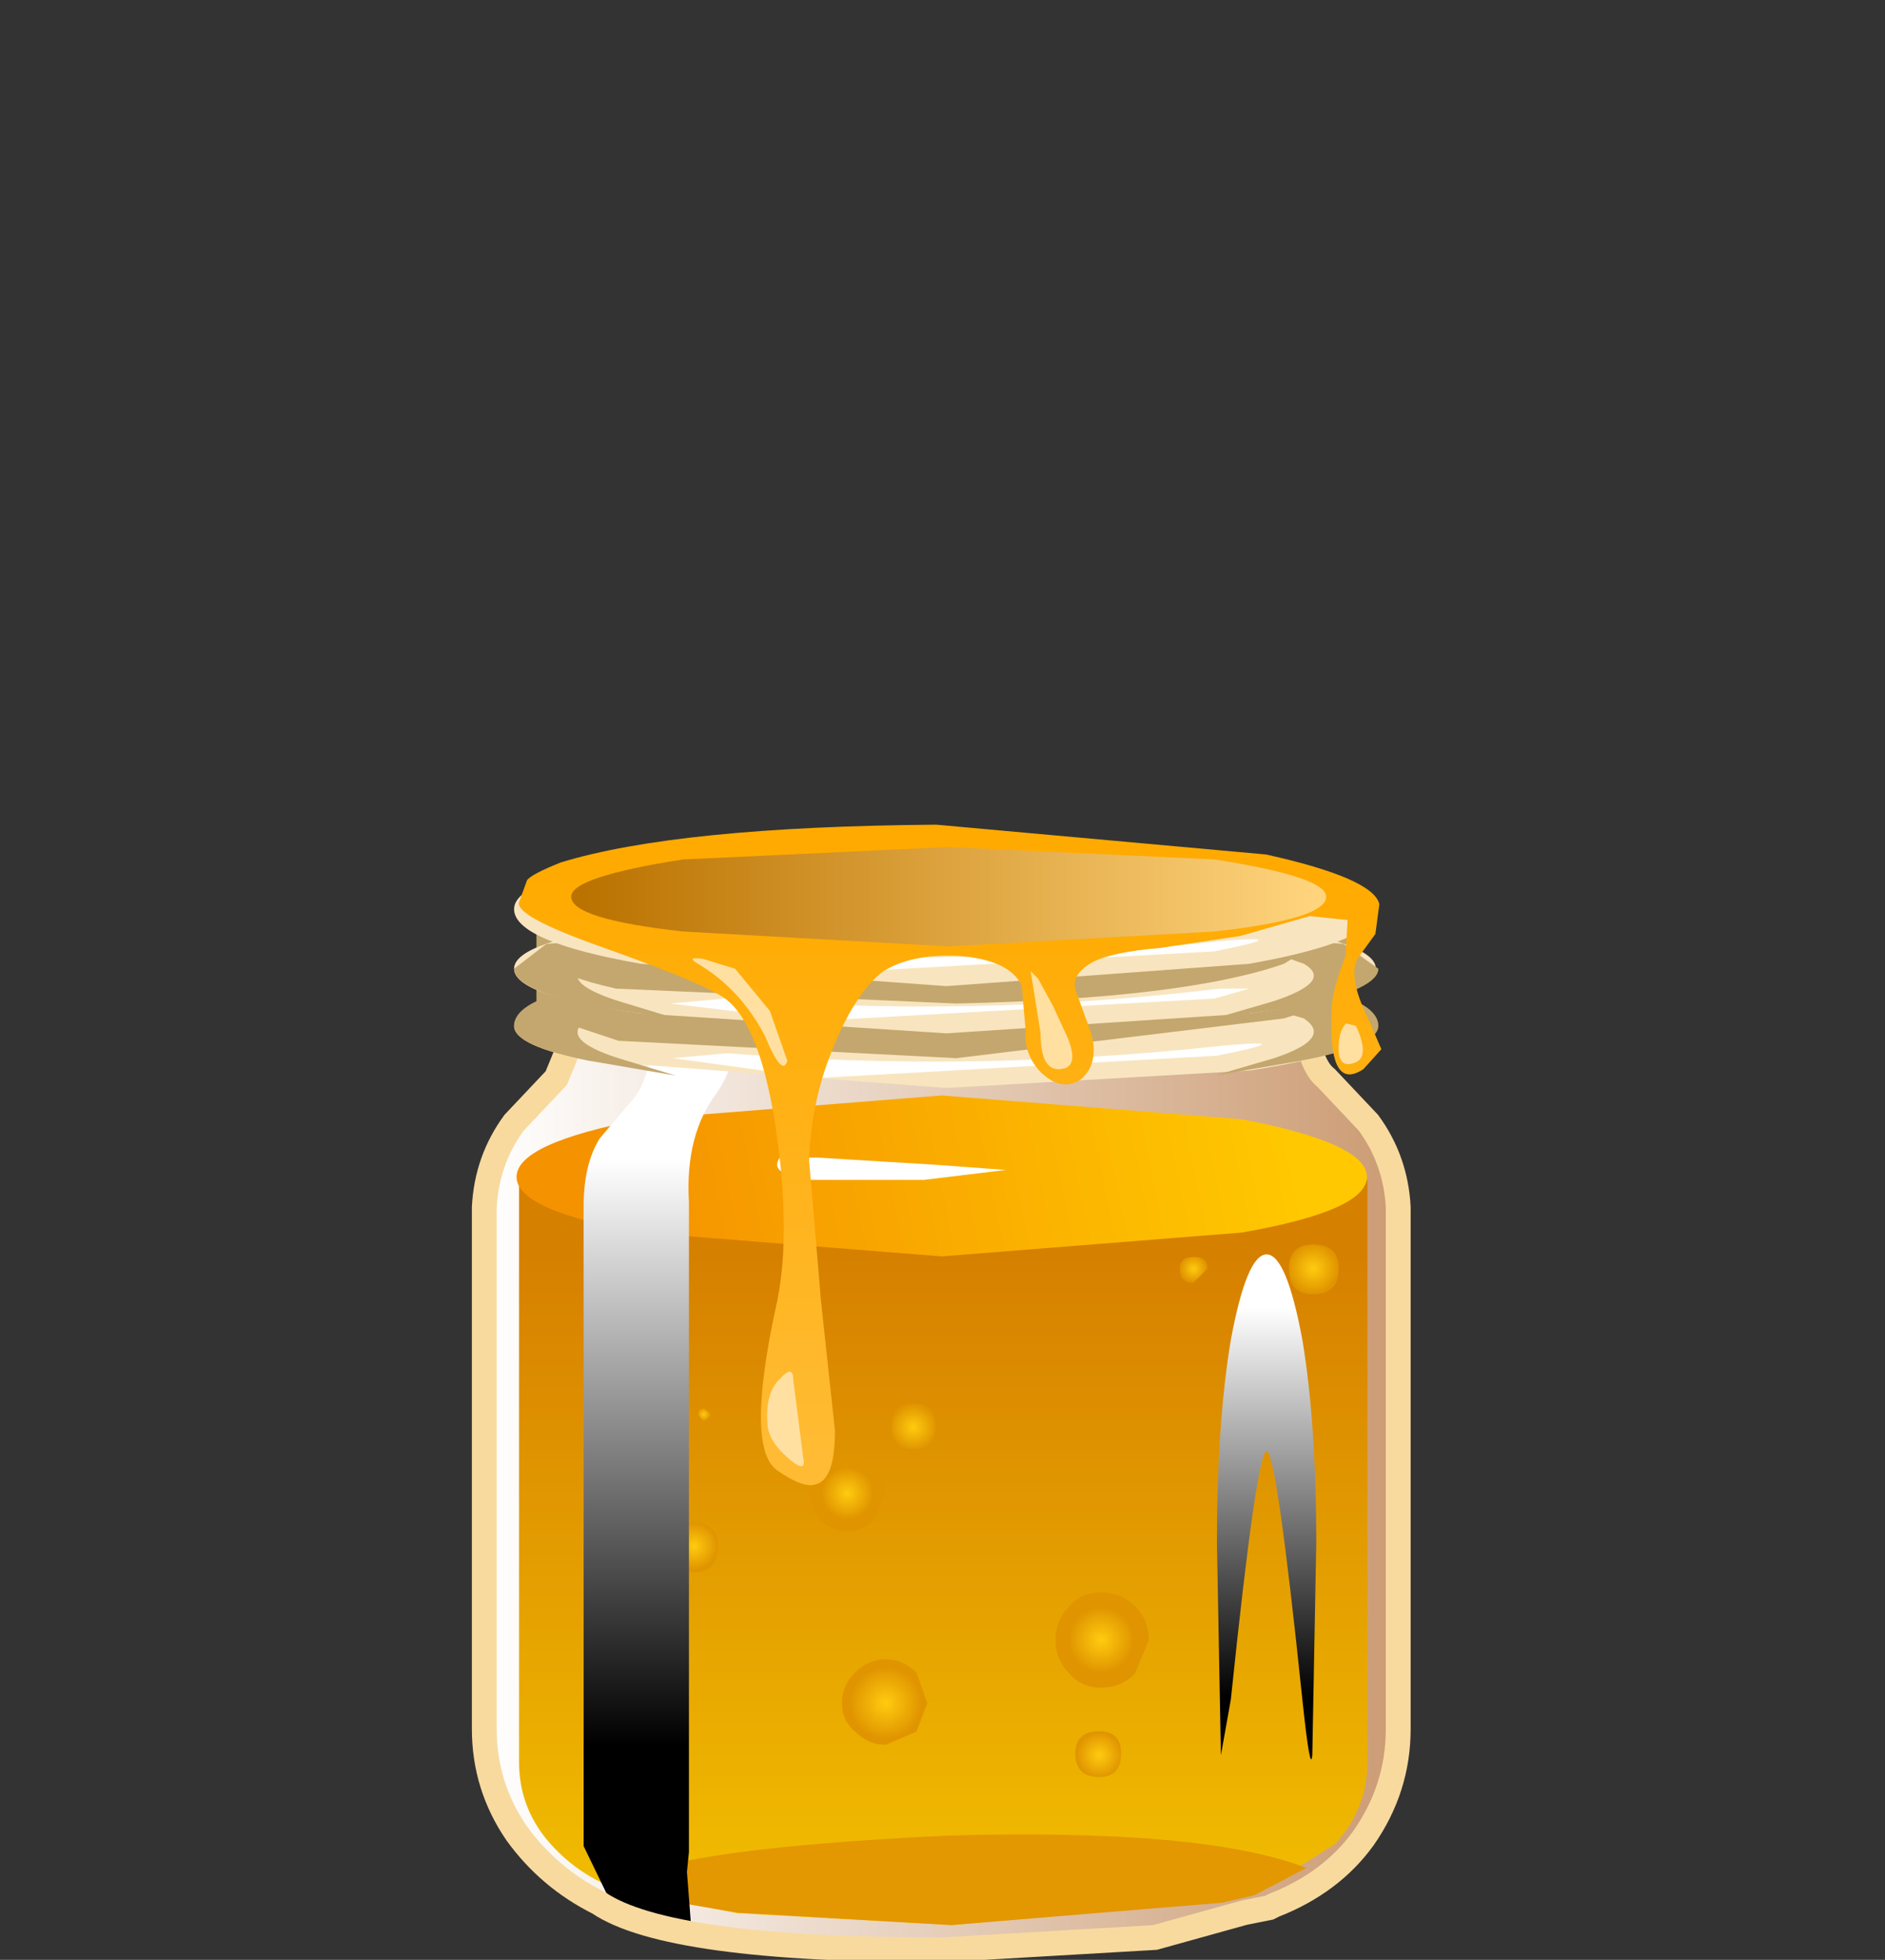 <?xml version="1.0" encoding="UTF-8" standalone="no"?>
<svg xmlns:xlink="http://www.w3.org/1999/xlink" height="39.45px" width="37.95px" xmlns="http://www.w3.org/2000/svg">
  <rect width="100%" height="100%" fill="#333333" stroke="none"/>
  <g transform="matrix(1.0, 0.0, 0.0, 1.0, 0.0, 0.0)">
    <use height="23.55" transform="matrix(0.8, 0.0, 0.0, 0.8, 9.75, 20.59)" width="23.0" xlink:href="#sprite0"/>
    <use height="18.75" transform="matrix(0.8, 0.0, 0.0, 0.8, 10.45, 23.75)" width="21.35" xlink:href="#sprite1"/>
    <use height="1.8" transform="matrix(1.0, 0.0, 0.0, 1.0, 12.45, 36.95)" width="13.85" xlink:href="#shape2"/>
    <use height="1.9" transform="matrix(0.8, 0.0, 0.0, 0.8, 16.3, 29.3)" width="1.9" xlink:href="#sprite2"/>
    <use height="1.15" transform="matrix(0.8, 0.0, 0.0, 0.8, 17.95, 28.25)" width="1.1" xlink:href="#sprite3"/>
    <use height="2.15" transform="matrix(0.8, 0.0, 0.0, 0.8, 16.95, 33.4)" width="2.15" xlink:href="#sprite4"/>
    <use height="1.15" transform="matrix(0.8, 0.0, 0.0, 0.8, 21.65, 34.85)" width="1.15" xlink:href="#sprite5"/>
    <use height="2.4" transform="matrix(0.8, 0.0, 0.0, 0.8, 21.25, 32.05)" width="2.35" xlink:href="#sprite6"/>
    <use height="1.25" transform="matrix(0.8, 0.0, 0.0, 0.8, 13.45, 30.65)" width="1.25" xlink:href="#sprite7"/>
    <use height="0.35" transform="matrix(0.8, 0.0, 0.0, 0.8, 14.05, 28.35)" width="0.35" xlink:href="#sprite8"/>
    <use height="1.25" transform="matrix(0.8, 0.0, 0.0, 0.8, 25.95, 25.05)" width="1.25" xlink:href="#sprite9"/>
    <use height="0.65" transform="matrix(0.8, 0.0, 0.0, 0.8, 23.75, 25.3)" width="0.7" xlink:href="#sprite10"/>
    <use height="4.05" transform="matrix(0.8, 0.0, 0.0, 0.8, 10.4, 22.05)" width="21.4" xlink:href="#sprite11"/>
    <use height="22.65" transform="matrix(0.8, 0.0, 0.0, 0.8, 11.75, 20.6)" width="3.8" xlink:href="#sprite12"/>
    <use height="19.15" transform="matrix(1.0, 0.0, 0.0, 1.0, 9.5, 20.35)" width="18.9" xlink:href="#shape14"/>
    <use height="12.7" transform="matrix(0.8, 0.0, 0.0, 0.8, 24.5, 25.25)" width="2.5" xlink:href="#sprite13"/>
    <use height="2.75" transform="matrix(0.8, 0.0, 0.0, 0.8, 11.05, 18.45)" width="19.95" xlink:href="#sprite14"/>
    <use height="5.1" transform="matrix(1.0, 0.0, 0.0, 1.0, 10.35, 16.8)" width="17.4" xlink:href="#shape17"/>
    <use height="16.6" transform="matrix(0.8, 0.0, 0.0, 0.8, 10.45, 16.6)" width="21.7" xlink:href="#sprite15"/>
    <use height="2.0" transform="matrix(1.0, 0.0, 0.0, 1.0, 11.5, 17.05)" width="15.2" xlink:href="#shape19"/>
    <use height="2.35" transform="matrix(0.8, 0.0, 0.0, 0.8, 15.45, 27.61)" width="0.9" xlink:href="#sprite16"/>
    <use height="2.2" transform="matrix(1.0, 0.0, 0.0, 1.0, 13.95, 19.3)" width="13.5" xlink:href="#shape21"/>
  </g>
  <defs>
    <g id="sprite0" transform="matrix(1.0, 0.0, 0.0, 1.0, 0.0, -0.05)">
      <use height="23.55" transform="matrix(1.0, 0.0, 0.0, 1.0, 0.0, 0.05)" width="23.0" xlink:href="#shape0"/>
    </g>
    <g id="shape0" transform="matrix(1.0, 0.0, 0.0, 1.0, 0.0, -0.05)">
      <path d="M23.0 4.65 L23.0 17.8 Q23.0 19.3 22.15 20.55 21.3 21.7 19.9 22.25 L19.75 22.3 19.1 22.45 16.1 23.15 11.75 23.6 5.95 23.05 Q3.55 22.6 2.85 22.15 1.6 21.55 0.8 20.45 0.0 19.25 0.0 17.8 L0.0 4.65 Q0.05 3.5 0.75 2.55 L1.8 1.45 Q2.25 0.95 2.35 0.05 L20.65 0.05 20.75 0.55 Q20.9 1.15 21.2 1.45 L22.25 2.55 Q22.95 3.5 23.0 4.65" fill="url(#gradient0)" fill-rule="evenodd" stroke="none"/>
    </g>
    <linearGradient gradientTransform="matrix(0.014, 0.0, 0.0, -0.014, 11.5, 11.8)" gradientUnits="userSpaceOnUse" id="gradient0" spreadMethod="pad" x1="-819.2" x2="819.2">
      <stop offset="0.0" stop-color="#ffffff"/>
      <stop offset="1.0" stop-color="#cc9c74"/>
    </linearGradient>
    <g id="sprite1" transform="matrix(1.0, 0.0, 0.0, 1.0, 0.0, 0.0)">
      <use height="18.75" transform="matrix(1.0, 0.0, 0.0, 1.0, 0.0, 0.0)" width="21.35" xlink:href="#shape1"/>
    </g>
    <g id="shape1" transform="matrix(1.0, 0.0, 0.0, 1.0, 0.0, 0.0)">
      <path d="M21.35 0.0 L21.35 14.65 Q21.35 15.8 20.55 16.7 L18.5 18.0 17.7 18.15 10.9 18.75 5.5 18.45 2.6 17.9 Q1.45 17.5 0.7 16.6 0.0 15.75 0.0 14.65 L0.0 0.0 Q3.1 1.35 10.65 1.35 18.25 1.35 21.35 0.0" fill="url(#gradient1)" fill-rule="evenodd" stroke="none"/>
    </g>
    <linearGradient gradientTransform="matrix(0.0, 0.01, 0.01, 0.0, 10.65, 10.1)" gradientUnits="userSpaceOnUse" id="gradient1" spreadMethod="pad" x1="-819.2" x2="819.2">
      <stop offset="0.0" stop-color="#d68000"/>
      <stop offset="1.0" stop-color="#f2be00"/>
    </linearGradient>
    <g id="shape2" transform="matrix(1.0, 0.0, 0.0, 1.0, -12.45, -36.95)">
      <path d="M25.25 38.15 L24.6 38.3 19.15 38.75 14.85 38.5 12.5 38.1 12.45 38.05 Q12.8 37.25 19.05 36.95 24.25 36.8 26.3 37.6 L25.25 38.15" fill="#e39700" fill-rule="evenodd" stroke="none"/>
    </g>
    <g id="sprite2" transform="matrix(1.0, 0.0, 0.0, 1.0, 0.0, 0.0)">
      <use height="2.4" transform="matrix(0.792, 0.0, 0.0, 0.792, 0.0, 0.0)" width="2.4" xlink:href="#shape3"/>
    </g>
    <g id="shape3" transform="matrix(1.0, 0.0, 0.0, 1.0, 0.0, 0.0)">
      <path d="M2.4 1.2 L2.05 2.05 Q1.7 2.4 1.2 2.4 0.7 2.4 0.35 2.05 0.0 1.7 0.0 1.2 0.0 0.7 0.35 0.35 0.7 0.0 1.2 0.0 1.7 0.0 2.05 0.35 2.4 0.7 2.4 1.2" fill="url(#gradient2)" fill-rule="evenodd" stroke="none"/>
    </g>
    <radialGradient cx="0" cy="0" gradientTransform="matrix(0.001, 0.0, 0.0, -0.001, 1.2, 1.2)" gradientUnits="userSpaceOnUse" id="gradient2" r="819.2" spreadMethod="pad">
      <stop offset="0.0" stop-color="#ffcb0f"/>
      <stop offset="1.0" stop-color="#e09500"/>
    </radialGradient>
    <g id="sprite3" transform="matrix(1.0, 0.0, 0.0, 1.0, 0.0, 0.0)">
      <use height="1.15" transform="matrix(1.0, 0.0, 0.0, 1.0, 0.0, 0.0)" width="1.1" xlink:href="#shape4"/>
    </g>
    <g id="shape4" transform="matrix(1.0, 0.0, 0.0, 1.0, 0.0, 0.0)">
      <path d="M1.1 0.6 Q1.1 1.15 0.55 1.15 0.0 1.15 0.0 0.6 0.0 0.0 0.55 0.0 1.1 0.0 1.1 0.6" fill="url(#gradient3)" fill-rule="evenodd" stroke="none"/>
    </g>
    <radialGradient cx="0" cy="0" gradientTransform="matrix(7.0E-4, 0.0, 0.0, -7.0E-4, 0.55, 0.6)" gradientUnits="userSpaceOnUse" id="gradient3" r="819.2" spreadMethod="pad">
      <stop offset="0.0" stop-color="#ffcb0f"/>
      <stop offset="1.0" stop-color="#e09500"/>
    </radialGradient>
    <g id="sprite4" transform="matrix(1.0, 0.0, 0.0, 1.0, 0.0, 0.0)">
      <use height="1.95" transform="matrix(1.103, 0.0, 0.0, 1.103, 0.0, 0.0)" width="1.95" xlink:href="#shape5"/>
    </g>
    <g id="shape5" transform="matrix(1.0, 0.0, 0.0, 1.0, 0.0, 0.0)">
      <path d="M1.95 1.0 L1.7 1.65 1.0 1.95 Q0.6 1.95 0.3 1.65 0.0 1.4 0.0 1.0 0.0 0.6 0.3 0.3 0.6 0.0 1.0 0.0 1.4 0.0 1.7 0.3 L1.95 1.0" fill="url(#gradient4)" fill-rule="evenodd" stroke="none"/>
    </g>
    <radialGradient cx="0" cy="0" gradientTransform="matrix(0.001, 0.0, 0.0, -0.001, 1.0, 1.0)" gradientUnits="userSpaceOnUse" id="gradient4" r="819.2" spreadMethod="pad">
      <stop offset="0.0" stop-color="#ffcb0f"/>
      <stop offset="1.0" stop-color="#e09500"/>
    </radialGradient>
    <g id="sprite5" transform="matrix(1.0, 0.0, 0.0, 1.0, 0.0, 0.0)">
      <use height="1.15" transform="matrix(1.0, 0.0, 0.0, 1.0, 0.0, 0.0)" width="1.15" xlink:href="#shape6"/>
    </g>
    <g id="shape6" transform="matrix(1.0, 0.0, 0.0, 1.0, 0.0, 0.0)">
      <path d="M1.15 0.55 Q1.15 1.15 0.6 1.15 0.0 1.15 0.0 0.55 0.0 0.0 0.6 0.0 1.15 0.0 1.15 0.55" fill="url(#gradient5)" fill-rule="evenodd" stroke="none"/>
    </g>
    <radialGradient cx="0" cy="0" gradientTransform="matrix(7.0E-4, 0.0, 0.0, -7.0E-4, 0.6, 0.6)" gradientUnits="userSpaceOnUse" id="gradient5" r="819.2" spreadMethod="pad">
      <stop offset="0.0" stop-color="#ffcb0f"/>
      <stop offset="1.0" stop-color="#e09500"/>
    </radialGradient>
    <g id="sprite6" transform="matrix(1.0, 0.0, 0.0, 1.0, 0.0, 0.0)">
      <use height="2.4" transform="matrix(1.0, 0.0, 0.0, 1.0, 0.0, 0.0)" width="2.35" xlink:href="#shape7"/>
    </g>
    <g id="shape7" transform="matrix(1.0, 0.0, 0.0, 1.0, 0.0, 0.0)">
      <path d="M2.35 1.2 L2.0 2.05 Q1.65 2.4 1.15 2.4 0.65 2.4 0.35 2.05 0.0 1.7 0.0 1.2 0.0 0.7 0.35 0.35 0.65 0.0 1.15 0.0 1.65 0.0 2.0 0.35 2.35 0.7 2.35 1.2" fill="url(#gradient6)" fill-rule="evenodd" stroke="none"/>
    </g>
    <radialGradient cx="0" cy="0" gradientTransform="matrix(0.001, 0.0, 0.0, -0.001, 1.15, 1.2)" gradientUnits="userSpaceOnUse" id="gradient6" r="819.2" spreadMethod="pad">
      <stop offset="0.0" stop-color="#ffcb0f"/>
      <stop offset="1.0" stop-color="#e09500"/>
    </radialGradient>
    <g id="sprite7" transform="matrix(1.0, 0.0, 0.0, 1.0, 0.0, 0.0)">
      <use height="1.05" transform="matrix(1.19, 0.0, 0.0, 1.19, 0.0, 0.0)" width="1.05" xlink:href="#shape8"/>
    </g>
    <g id="shape8" transform="matrix(1.0, 0.0, 0.0, 1.0, 0.0, 0.0)">
      <path d="M1.05 0.5 Q1.05 1.05 0.55 1.05 0.0 1.05 0.0 0.5 0.0 0.0 0.55 0.0 1.05 0.0 1.05 0.5" fill="url(#gradient7)" fill-rule="evenodd" stroke="none"/>
    </g>
    <radialGradient cx="0" cy="0" gradientTransform="matrix(6.0E-4, 0.0, 0.0, -6.0E-4, 0.55, 0.5)" gradientUnits="userSpaceOnUse" id="gradient7" r="819.2" spreadMethod="pad">
      <stop offset="0.0" stop-color="#ffcb0f"/>
      <stop offset="1.0" stop-color="#e09500"/>
    </radialGradient>
    <g id="sprite8" transform="matrix(1.0, 0.0, 0.0, 1.0, 0.0, 0.0)">
      <use height="0.35" transform="matrix(1.0, 0.0, 0.0, 1.0, 0.0, 0.0)" width="0.35" xlink:href="#shape9"/>
    </g>
    <g id="shape9" transform="matrix(1.0, 0.0, 0.0, 1.0, 0.0, 0.0)">
      <path d="M0.35 0.15 L0.15 0.35 0.0 0.15 Q0.0 0.0 0.15 0.0 L0.35 0.15" fill="url(#gradient8)" fill-rule="evenodd" stroke="none"/>
    </g>
    <radialGradient cx="0" cy="0" gradientTransform="matrix(2.0E-4, 0.0, 0.0, -2.0E-4, 0.15, 0.15)" gradientUnits="userSpaceOnUse" id="gradient8" r="819.2" spreadMethod="pad">
      <stop offset="0.0" stop-color="#ffcb0f"/>
      <stop offset="1.0" stop-color="#e09500"/>
    </radialGradient>
    <g id="sprite9" transform="matrix(1.0, 0.0, 0.0, 1.0, 0.0, 0.0)">
      <use height="1.65" transform="matrix(0.758, 0.0, 0.0, 0.758, 0.0, 0.0)" width="1.65" xlink:href="#shape10"/>
    </g>
    <g id="shape10" transform="matrix(1.0, 0.0, 0.0, 1.0, 0.0, 0.0)">
      <path d="M1.65 0.8 Q1.65 1.65 0.8 1.65 0.0 1.65 0.0 0.8 0.0 0.0 0.8 0.0 1.65 0.0 1.65 0.8" fill="url(#gradient9)" fill-rule="evenodd" stroke="none"/>
    </g>
    <radialGradient cx="0" cy="0" gradientTransform="matrix(0.001, 0.0, 0.0, -0.001, 0.8, 0.8)" gradientUnits="userSpaceOnUse" id="gradient9" r="819.2" spreadMethod="pad">
      <stop offset="0.0" stop-color="#ffcb0f"/>
      <stop offset="1.0" stop-color="#e09500"/>
    </radialGradient>
    <g id="sprite10" transform="matrix(1.0, 0.0, 0.0, 1.0, 0.0, 0.0)">
      <use height="0.65" transform="matrix(1.0, 0.0, 0.0, 1.0, 0.0, 0.0)" width="0.7" xlink:href="#shape11"/>
    </g>
    <g id="shape11" transform="matrix(1.0, 0.0, 0.0, 1.0, 0.0, 0.0)">
      <path d="M0.7 0.3 L0.35 0.65 Q0.0 0.65 0.0 0.3 0.0 0.0 0.35 0.0 0.7 0.0 0.7 0.3" fill="url(#gradient10)" fill-rule="evenodd" stroke="none"/>
    </g>
    <radialGradient cx="0" cy="0" gradientTransform="matrix(4.0E-4, 0.0, 0.0, -4.0E-4, 0.35, 0.3)" gradientUnits="userSpaceOnUse" id="gradient10" r="819.2" spreadMethod="pad">
      <stop offset="0.0" stop-color="#ffcb0f"/>
      <stop offset="1.0" stop-color="#e09500"/>
    </radialGradient>
    <g id="sprite11" transform="matrix(1.0, 0.0, 0.0, 1.0, 0.0, 0.0)">
      <use height="4.05" transform="matrix(1.0, 0.0, 0.0, 1.0, 0.0, 0.0)" width="21.4" xlink:href="#shape12"/>
    </g>
    <g id="shape12" transform="matrix(1.0, 0.0, 0.0, 1.0, 0.0, 0.0)">
      <path d="M21.4 2.05 Q21.4 2.9 18.25 3.45 L10.7 4.05 3.15 3.45 Q0.0 2.9 0.0 2.05 0.0 1.2 3.15 0.6 L10.7 0.0 18.25 0.6 Q21.4 1.2 21.4 2.05" fill="url(#gradient11)" fill-rule="evenodd" stroke="none"/>
    </g>
    <linearGradient gradientTransform="matrix(0.01, -0.002, -0.002, -0.01, 11.1, 1.95)" gradientUnits="userSpaceOnUse" id="gradient11" spreadMethod="pad" x1="-819.2" x2="819.2">
      <stop offset="0.0" stop-color="#f59200"/>
      <stop offset="1.0" stop-color="#ffc800"/>
    </linearGradient>
    <g id="sprite12" transform="matrix(1.0, 0.0, 0.0, 1.0, 0.0, 0.0)">
      <use height="22.65" transform="matrix(1.0, 0.0, 0.0, 1.0, 0.0, 0.0)" width="3.8" xlink:href="#shape13"/>
    </g>
    <g id="shape13" transform="matrix(1.0, 0.0, 0.0, 1.0, 0.0, 0.0)">
      <path d="M0.0 4.6 Q0.0 3.55 0.4 2.9 L1.25 1.9 Q1.7 1.35 1.8 0.0 L3.8 0.0 Q3.9 0.95 3.35 1.75 2.55 2.8 2.65 4.5 L2.65 20.85 2.6 21.35 2.7 22.65 0.75 22.25 0.0 20.7 0.0 4.6" fill="url(#gradient12)" fill-rule="evenodd" stroke="none"/>
    </g>
    <linearGradient gradientTransform="matrix(0.0, 0.009, 0.009, 0.0, 1.9, 10.8)" gradientUnits="userSpaceOnUse" id="gradient12" spreadMethod="pad" x1="-819.2" x2="819.2">
      <stop offset="0.0" stop-color="#ffffff"/>
      <stop offset="1.0" stop-color="#000000"/>
    </linearGradient>
    <g id="shape14" transform="matrix(1.0, 0.0, 0.0, 1.0, -9.5, -20.35)">
      <path d="M28.15 24.3 Q28.1 23.35 27.55 22.6 L26.7 21.7 Q26.45 21.5 26.35 21.0 L26.25 20.6 11.65 20.6 11.2 21.7 10.35 22.6 Q9.8 23.35 9.75 24.3 L9.75 34.8 Q9.75 35.95 10.4 36.9 11.05 37.8 12.05 38.3 13.45 39.25 18.95 39.25 L23.25 39.0 25.05 38.5 25.55 38.4 25.65 38.35 Q26.8 37.9 27.45 37.0 28.15 36.0 28.15 34.8 L28.15 24.3 Z" fill="none" stroke="#f8da9f" stroke-linecap="butt" stroke-linejoin="miter" stroke-width="0.5"/>
      <path d="M18.9 23.45 L20.25 23.55 18.6 23.75 16.35 23.75 Q15.45 23.65 15.7 23.3 L16.45 23.3 18.9 23.45" fill="#ffffff" fill-rule="evenodd" stroke="none"/>
    </g>
    <g id="sprite13" transform="matrix(1.0, 0.0, 0.0, 1.0, 0.0, 0.0)">
      <use height="12.7" transform="matrix(1.0, 0.0, 0.0, 1.0, 0.0, 0.0)" width="2.5" xlink:href="#shape15"/>
    </g>
    <g id="shape15" transform="matrix(1.0, 0.0, 0.0, 1.0, 0.0, 0.0)">
      <path d="M2.5 7.25 L2.4 12.6 Q2.35 13.1 2.15 11.2 1.5 4.95 1.25 4.95 1.0 4.95 0.35 11.2 L0.1 12.6 0.0 7.25 Q0.0 4.25 0.35 2.15 0.75 0.0 1.25 0.0 1.75 0.0 2.15 2.15 2.5 4.25 2.5 7.25" fill="url(#gradient13)" fill-rule="evenodd" stroke="none"/>
    </g>
    <linearGradient gradientTransform="matrix(0.0, -0.006, -0.006, 0.0, 1.25, 6.25)" gradientUnits="userSpaceOnUse" id="gradient13" spreadMethod="pad" x1="-819.2" x2="819.2">
      <stop offset="0.0" stop-color="#000000"/>
      <stop offset="1.0" stop-color="#ffffff"/>
    </linearGradient>
    <g id="sprite14" transform="matrix(1.0, 0.0, 0.0, 1.0, 0.0, 0.0)">
      <use height="2.75" transform="matrix(1.0, 0.0, 0.0, 1.0, 0.0, 0.0)" width="19.95" xlink:href="#shape16"/>
    </g>
    <g id="shape16" transform="matrix(1.0, 0.0, 0.0, 1.0, 0.0, 0.0)">
      <path d="M19.95 2.75 L0.0 2.75 0.0 0.0 19.95 0.0 19.95 2.75" fill="url(#gradient14)" fill-rule="evenodd" stroke="none"/>
    </g>
    <linearGradient gradientTransform="matrix(0.012, 0.0, 0.0, -0.012, 10.0, 1.35)" gradientUnits="userSpaceOnUse" id="gradient14" spreadMethod="pad" x1="-819.2" x2="819.2">
      <stop offset="0.0" stop-color="#ffffff"/>
      <stop offset="1.0" stop-color="#cc9c74"/>
    </linearGradient>
    <g id="shape17" transform="matrix(1.0, 0.0, 0.0, 1.0, -10.35, -16.8)">
      <path d="M27.0 20.65 L11.05 20.65 11.05 18.45 27.0 18.45 27.0 20.65 Z" fill="none" stroke="#c4a76e" stroke-linecap="butt" stroke-linejoin="miter" stroke-width="0.5"/>
      <path d="M25.55 17.95 Q26.25 17.85 26.3 18.1 26.45 18.3 25.95 18.5 25.55 18.7 25.3 18.35 25.05 18.05 25.55 17.95" fill="#d1b162" fill-rule="evenodd" stroke="none"/>
      <path d="M24.65 17.55 Q25.05 17.55 24.9 18.05 24.75 18.5 24.35 18.3 23.95 18.05 24.15 17.8 24.3 17.55 24.65 17.55" fill="#d1b162" fill-rule="evenodd" stroke="none"/>
      <path d="M27.7 20.65 Q27.7 21.15 25.15 21.55 L19.05 21.9 11.85 21.35 Q10.35 21.05 10.35 20.65 10.35 20.1 12.9 19.7 L19.05 19.35 25.15 19.7 Q27.7 20.1 27.7 20.65" fill="#f8e5bf" fill-rule="evenodd" stroke="none"/>
      <path d="M10.35 20.65 Q10.35 20.3 11.05 20.05 L11.95 19.85 12.65 20.25 11.85 20.5 Q11.2 20.9 12.45 21.3 L13.6 21.65 11.85 21.35 Q10.35 21.05 10.35 20.65" fill="#c4a76e" fill-rule="evenodd" stroke="none"/>
      <path d="M27.75 20.65 Q27.75 21.05 26.2 21.35 L24.45 21.65 25.65 21.3 Q26.85 20.9 26.25 20.5 L25.4 20.25 26.1 19.85 27.05 20.05 Q27.75 20.3 27.75 20.65" fill="#c4a76e" fill-rule="evenodd" stroke="none"/>
      <path d="M11.1 20.5 L11.5 19.75 26.9 19.9 Q26.85 20.2 25.85 20.5 L19.25 21.3 12.45 20.95 11.1 20.5" fill="#c4a76e" fill-rule="evenodd" stroke="none"/>
      <path d="M27.7 19.5 Q27.7 20.05 25.15 20.4 L19.05 20.8 12.9 20.4 Q10.35 20.05 10.35 19.5 10.35 18.95 12.9 18.6 L19.05 18.2 25.15 18.6 Q27.7 18.95 27.7 19.5" fill="#f8e5bf" fill-rule="evenodd" stroke="none"/>
      <path d="M10.35 19.5 L11.0 19.0 12.35 18.9 12.65 19.1 11.85 19.4 Q11.2 19.75 12.45 20.15 L13.6 20.5 11.85 20.25 Q10.35 19.9 10.35 19.5" fill="#c4a76e" fill-rule="evenodd" stroke="none"/>
      <path d="M27.75 19.5 Q27.75 19.9 26.2 20.25 L24.45 20.5 25.65 20.15 Q26.85 19.75 26.25 19.4 L25.4 19.1 25.7 18.9 27.05 19.0 27.75 19.5" fill="#c4a76e" fill-rule="evenodd" stroke="none"/>
      <path d="M11.1 19.4 L11.45 18.7 26.9 18.75 25.85 19.4 Q23.85 20.1 19.25 20.2 L12.4 19.9 Q11.3 19.65 11.1 19.4" fill="#c4a76e" fill-rule="evenodd" stroke="none"/>
      <path d="M27.7 18.3 Q27.7 18.95 25.15 19.4 L19.05 19.85 12.9 19.4 Q10.35 18.95 10.35 18.3 10.35 17.7 12.9 17.25 L19.05 16.8 25.15 17.25 Q27.7 17.7 27.7 18.3" fill="#f8e5bf" fill-rule="evenodd" stroke="none"/>
      <path d="M24.6 21.05 Q26.25 20.9 24.5 21.25 L16.45 21.7 13.55 21.3 14.65 21.2 Q19.55 21.6 24.6 21.05" fill="#ffffff" fill-rule="evenodd" stroke="none"/>
      <path d="M24.55 19.9 L25.15 19.9 24.45 20.1 16.4 20.55 13.5 20.2 14.6 20.1 Q19.6 20.5 24.55 19.9" fill="#ffffff" fill-rule="evenodd" stroke="none"/>
      <path d="M24.5 18.95 Q26.2 18.8 24.45 19.15 L16.4 19.6 13.5 19.25 Q13.1 18.95 14.55 19.1 19.55 19.5 24.5 18.95" fill="#ffffff" fill-rule="evenodd" stroke="none"/>
    </g>
    <g id="sprite15" transform="matrix(1.0, 0.0, 0.0, 1.0, 0.0, 0.0)">
      <use height="16.6" transform="matrix(1.0, 0.0, 0.0, 1.0, 0.0, 0.0)" width="21.7" xlink:href="#shape18"/>
    </g>
    <g id="shape18" transform="matrix(1.0, 0.0, 0.0, 1.0, 0.0, 0.0)">
      <path d="M21.65 2.0 L21.55 2.75 21.15 3.3 Q20.8 3.75 21.4 4.95 L21.7 5.65 21.25 6.15 Q20.35 6.75 20.45 4.65 20.45 4.2 20.8 3.3 L20.85 2.4 19.9 2.3 18.15 2.8 16.15 3.1 Q14.95 3.2 14.45 3.45 13.9 3.75 14.0 4.15 L14.4 5.25 Q14.6 6.0 14.15 6.4 13.65 6.75 13.1 6.2 12.7 5.75 12.75 5.2 L12.65 4.05 Q12.35 3.4 11.05 3.3 9.85 3.25 9.15 3.7 8.5 4.2 7.95 5.5 7.35 6.9 7.3 8.45 L7.6 12.0 7.95 15.25 Q7.95 16.5 7.45 16.6 7.15 16.7 6.5 16.25 5.7 15.7 6.45 12.2 6.85 10.5 6.5 7.9 6.1 5.0 5.15 4.35 4.55 3.95 2.0 3.05 -0.1 2.3 0.0 1.95 L0.2 1.4 Q0.3 1.25 1.05 0.95 4.0 0.05 10.5 0.0 L18.8 0.75 Q21.5 1.35 21.65 2.0" fill="url(#gradient15)" fill-rule="evenodd" stroke="none"/>
    </g>
    <linearGradient gradientTransform="matrix(0.0, 0.009, 0.009, 0.0, 10.85, 8.45)" gradientUnits="userSpaceOnUse" id="gradient15" spreadMethod="pad" x1="-819.2" x2="819.2">
      <stop offset="0.0" stop-color="#ffaa00"/>
      <stop offset="1.0" stop-color="#ffbb33"/>
    </linearGradient>
    <g id="shape19" transform="matrix(1.0, 0.0, 0.0, 1.0, -11.5, -17.05)">
      <path d="M26.7 18.05 Q26.7 18.5 24.45 18.75 L19.1 19.05 13.75 18.75 Q11.5 18.5 11.5 18.05 11.5 17.65 13.75 17.3 L19.1 17.05 24.45 17.3 Q26.7 17.65 26.7 18.05" fill="url(#gradient16)" fill-rule="evenodd" stroke="none"/>
    </g>
    <linearGradient gradientTransform="matrix(0.009, 0.0, 0.0, -0.009, 19.1, 18.05)" gradientUnits="userSpaceOnUse" id="gradient16" spreadMethod="pad" x1="-819.2" x2="819.2">
      <stop offset="0.0" stop-color="#ba7200"/>
      <stop offset="1.0" stop-color="#ffd47d"/>
    </linearGradient>
    <g id="sprite16" transform="matrix(1.0, 0.0, 0.0, 1.0, 0.0, 0.05)">
      <use height="2.4" transform="matrix(1.0, 0.0, 0.0, 0.98, 0.0, -0.049)" width="0.9" xlink:href="#shape20"/>
    </g>
    <g id="shape20" transform="matrix(1.0, 0.0, 0.0, 1.0, 0.0, 0.05)">
      <path d="M0.65 0.15 L0.9 2.15 Q1.0 2.6 0.5 2.15 0.0 1.7 0.0 1.25 -0.05 0.5 0.3 0.15 0.65 -0.25 0.65 0.15" fill="#ffe0a1" fill-rule="evenodd" stroke="none"/>
    </g>
    <g id="shape21" transform="matrix(1.0, 0.0, 0.0, 1.0, -13.95, -19.3)">
      <path d="M21.2 20.25 L21.5 20.9 Q21.7 21.4 21.45 21.5 20.95 21.65 20.95 20.8 L20.75 19.55 20.9 19.7 21.2 20.25" fill="#ffe0a1" fill-rule="evenodd" stroke="none"/>
      <path d="M14.8 19.5 L15.5 20.35 15.85 21.35 Q15.75 21.7 15.4 20.85 14.9 19.9 14.05 19.4 13.8 19.25 14.15 19.3 L14.8 19.5" fill="#ffe0a1" fill-rule="evenodd" stroke="none"/>
      <path d="M27.3 20.65 Q27.6 21.3 27.25 21.4 26.95 21.5 26.95 21.1 26.95 20.75 27.1 20.6 L27.3 20.65" fill="#ffe0a1" fill-rule="evenodd" stroke="none"/>
    </g>
  </defs>
</svg>
